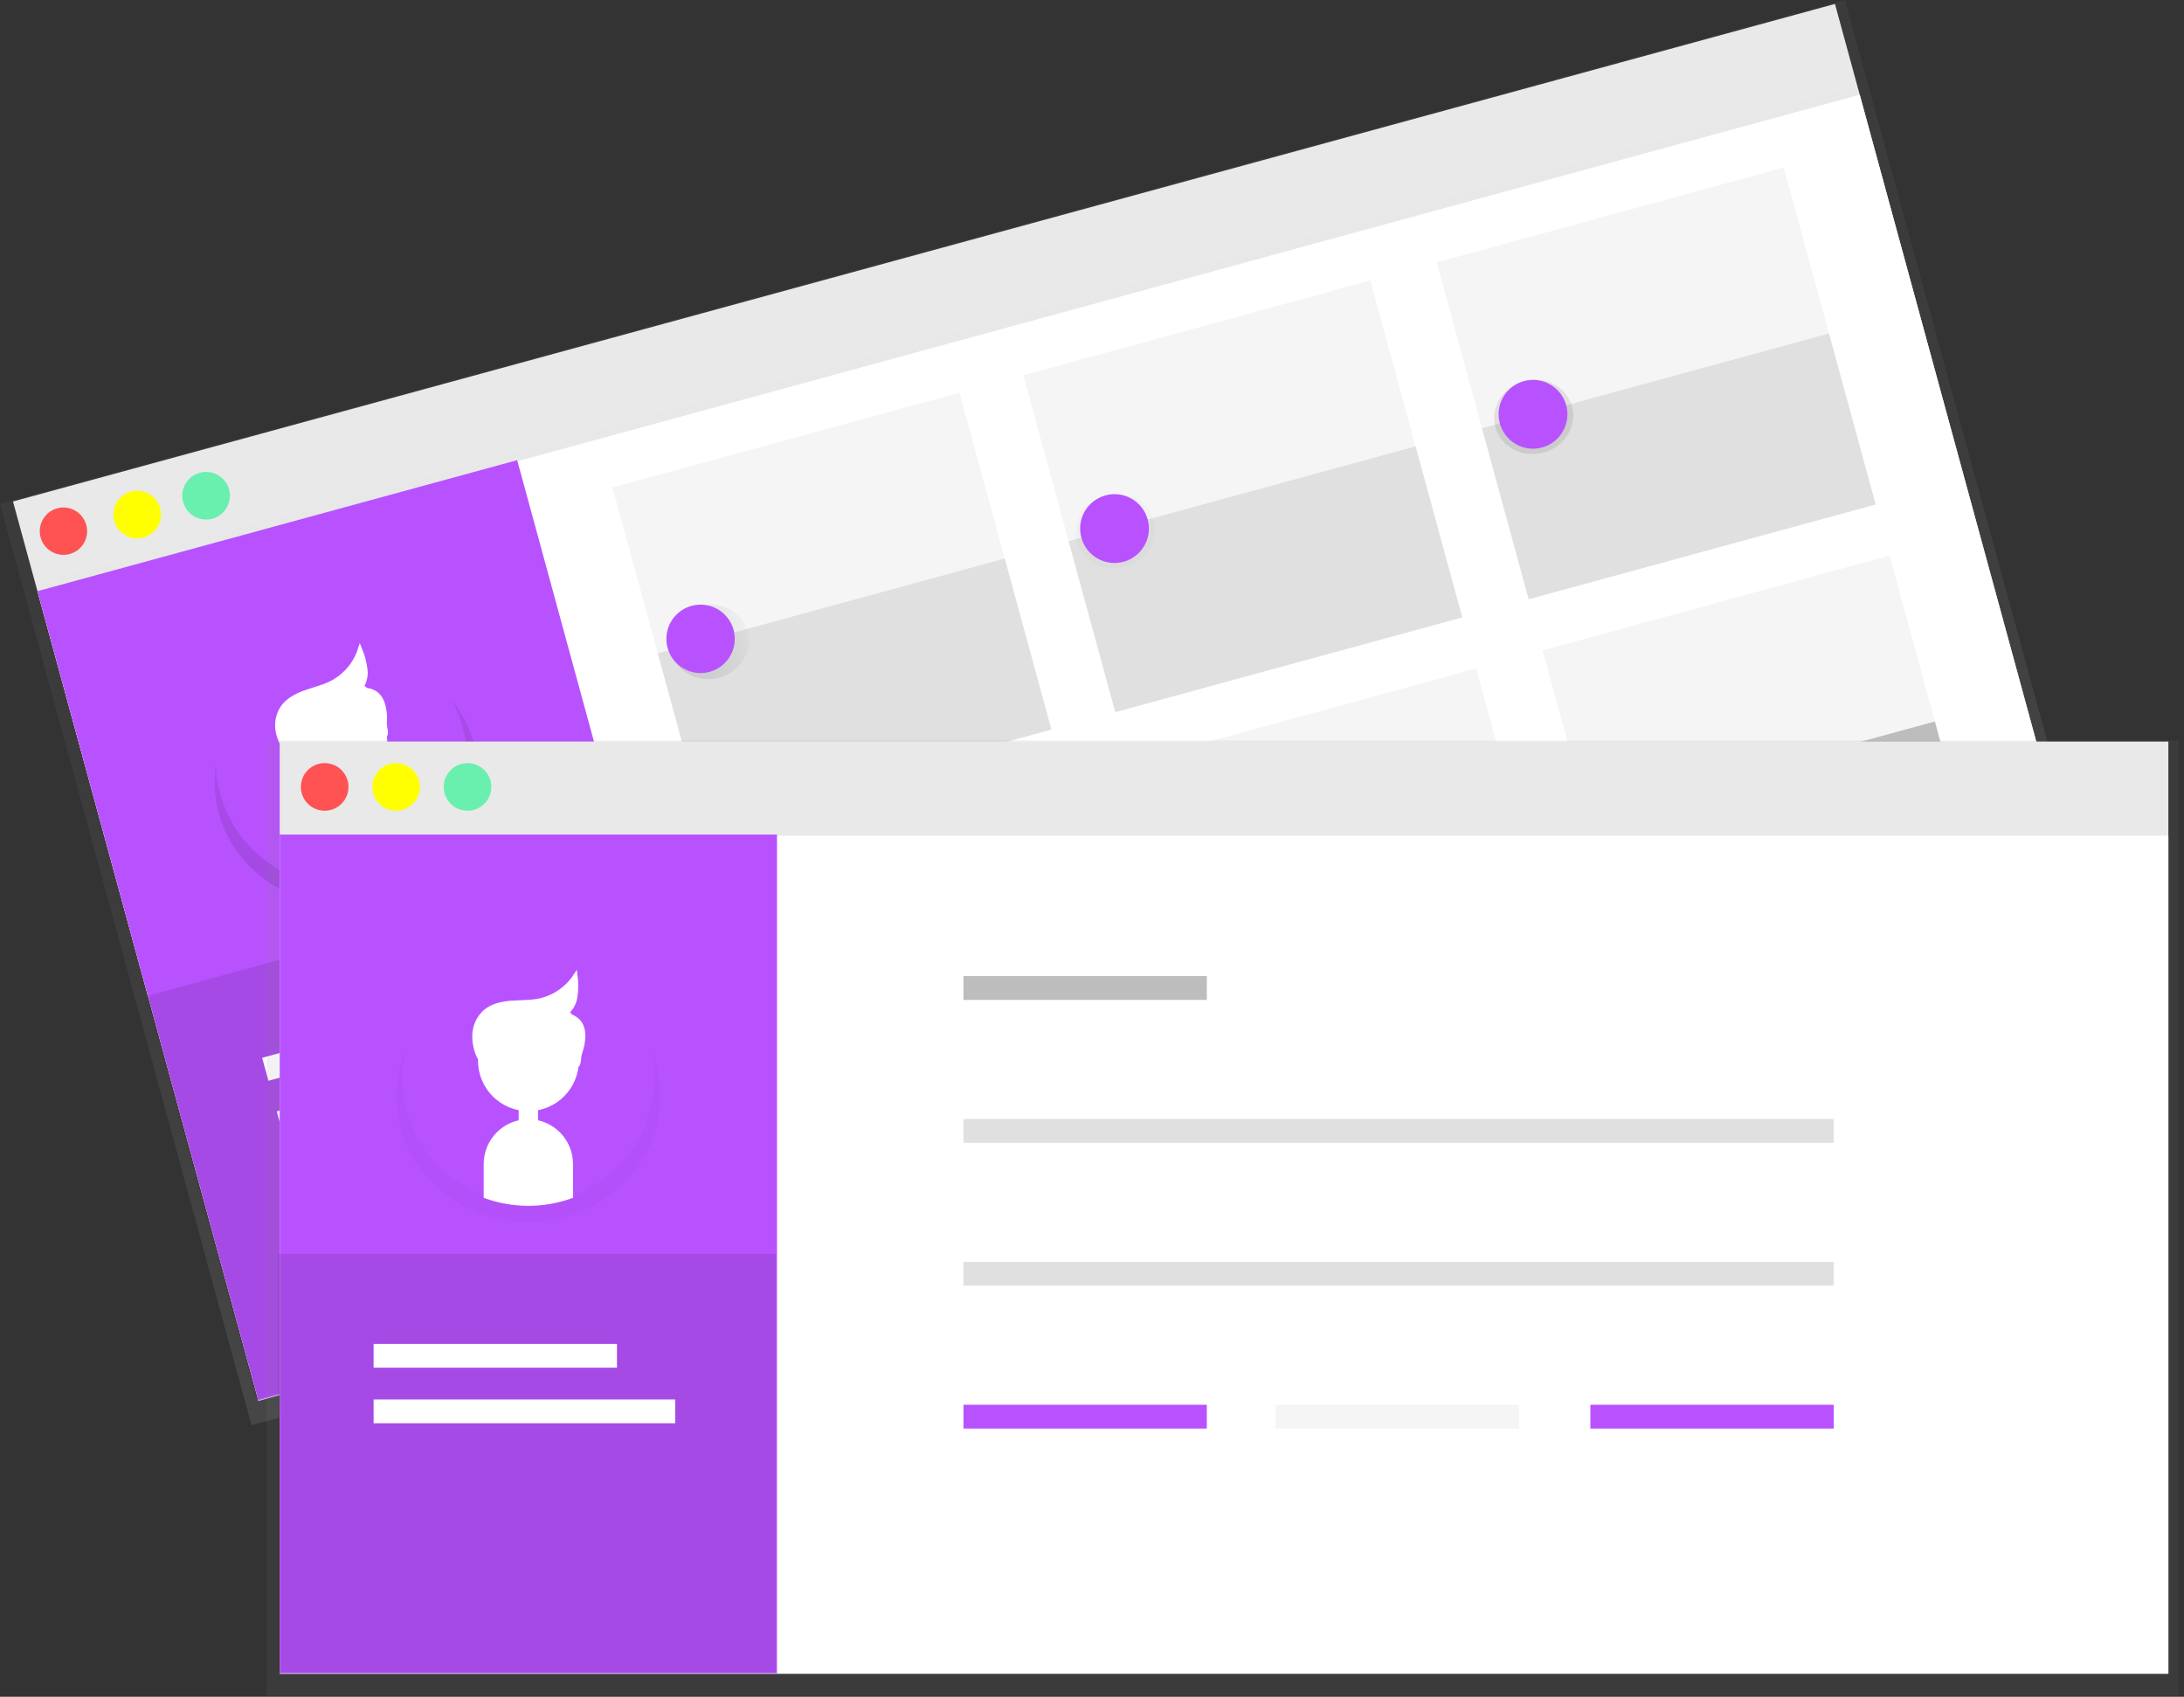 <svg width="515" height="400" viewBox="0 0 515 400" fill="none" xmlns="http://www.w3.org/2000/svg">
<rect x="0" y="0" width="515" height="400" fill="#333333" stroke="none"/>
<g clip-path="url(#clip0)">
<path d="M432.695 0.929L3.061 118.221L60.947 330.252L490.581 212.96L432.695 0.929Z" fill="#F5F5F5"/>
<path d="M435.052 0L0.004 118.771L59.307 335.992L494.355 217.221L435.052 0Z" fill="url(#paint0_linear)"/>
<path d="M438.534 22.323L8.901 139.616L60.907 330.111L490.541 212.819L438.534 22.323Z" fill="white"/>
<path d="M16.421 130.608C19.396 129.803 21.155 126.736 20.35 123.761C19.544 120.785 16.478 119.026 13.502 119.832C10.526 120.638 8.767 123.704 9.573 126.679C10.379 129.655 13.445 131.414 16.421 130.608Z" fill="#FF5252"/>
<path d="M33.825 126.715C36.816 125.899 38.578 122.813 37.762 119.822C36.945 116.832 33.859 115.069 30.869 115.886C27.878 116.702 26.116 119.789 26.933 122.779C27.749 125.769 30.835 127.532 33.825 126.715Z" fill="#FFFF00"/>
<path d="M50.074 122.278C53.065 121.461 54.827 118.375 54.011 115.385C53.194 112.394 50.108 110.632 47.118 111.449C44.127 112.265 42.365 115.351 43.181 118.341C43.998 121.332 47.084 123.094 50.074 122.278Z" fill="#69F0AE"/>
<path d="M121.952 108.479L8.829 139.362L60.904 330.111L174.028 299.227L121.952 108.479Z" fill="#B852FF"/>
<path d="M111.767 175.272C107.459 159.488 90.492 150.37 73.881 154.894C57.269 159.418 47.307 175.919 51.592 191.709C54.975 204.099 66.148 212.379 78.835 213.176L76.827 205.811C75.371 200.489 78.772 194.882 84.396 193.351C89.997 191.82 95.773 194.923 97.205 200.25L99.214 207.616C109.729 200.472 115.15 187.633 111.767 175.272Z" fill="url(#paint1_linear)"/>
<path d="M83.362 188.857L82.958 188.967C82.071 189.209 81.548 190.125 81.79 191.012L84.222 199.92C84.464 200.808 85.38 201.331 86.267 201.088L86.672 200.978C87.559 200.735 88.082 199.82 87.84 198.933L85.408 190.025C85.165 189.137 84.25 188.614 83.362 188.857Z" fill="url(#paint2_linear)"/>
<path d="M83.621 190.536C90.008 188.793 93.843 182.46 92.186 176.392C90.53 170.324 84.009 166.819 77.622 168.563C71.235 170.307 67.399 176.639 69.056 182.707C70.712 188.775 77.234 192.28 83.621 190.536Z" fill="url(#paint3_linear)"/>
<path d="M84.373 193.345C78.772 194.876 75.377 200.483 76.804 205.805L78.812 213.17C86.032 213.611 93.195 211.656 99.191 207.61L97.182 200.245C95.75 194.923 89.974 191.82 84.373 193.345Z" fill="url(#paint4_linear)"/>
<path d="M68.798 182.125C67.413 180.689 66.463 178.89 66.056 176.937C65.864 175.954 65.871 174.942 66.076 173.961C66.281 172.98 66.68 172.05 67.249 171.226C68.559 169.403 70.743 168.314 72.874 167.528C75.005 166.742 77.299 166.247 79.36 165.252C82.754 163.611 85.368 160.702 86.638 157.153C87.293 158.7 87.72 160.334 87.907 162.003C87.992 162.853 87.898 163.711 87.632 164.523C87.367 165.336 86.935 166.083 86.364 166.719C87.907 165.467 88.216 167.301 88.111 168.518C89.275 169.281 91.412 168.868 91.872 170.131C92.393 171.374 92.594 172.727 92.454 174.067C92.251 175.4 93.392 177.351 92.059 177.811" fill="url(#paint5_linear)"/>
<path d="M109.089 171.476C107.658 166.243 104.819 161.504 100.881 157.774C96.942 154.044 92.054 151.467 86.752 150.324C81.449 149.181 75.934 149.516 70.809 151.291C65.683 153.067 61.143 156.215 57.684 160.394C54.224 164.572 51.979 169.62 51.191 174.987C50.403 180.353 51.104 185.834 53.217 190.83C55.33 195.826 58.773 200.146 63.173 203.32C67.572 206.493 72.758 208.398 78.166 208.827L76.157 201.461C75.465 198.895 75.815 196.159 77.133 193.851C78.451 191.542 80.628 189.849 83.191 189.141C85.757 188.448 88.493 188.799 90.801 190.117C93.11 191.435 94.803 193.613 95.511 196.175L97.52 203.54C102.514 200.036 106.305 195.077 108.376 189.338C110.446 183.599 110.695 177.361 109.089 171.476Z" fill="#B852FF"/>
<path d="M82.101 184.68L81.877 184.741C80.99 184.983 80.466 185.899 80.709 186.786L83.141 195.694C83.383 196.582 84.299 197.105 85.186 196.862L85.411 196.801C86.297 196.558 86.82 195.643 86.578 194.756L84.146 185.848C83.904 184.96 82.989 184.437 82.101 184.68Z" fill="white" stroke="white" stroke-miterlimit="10"/>
<path d="M82.45 186.335C88.517 184.678 92.093 178.416 90.437 172.349C88.78 166.281 82.518 162.705 76.451 164.361C70.383 166.018 66.807 172.28 68.463 178.347C70.12 184.415 76.382 187.991 82.45 186.335Z" fill="white" stroke="white" stroke-miterlimit="10"/>
<path d="M83.197 189.141C80.634 189.849 78.457 191.542 77.139 193.851C75.821 196.159 75.471 198.896 76.163 201.462L78.166 208.827C85.035 209.36 91.876 207.491 97.52 203.54L95.511 196.175C94.803 193.614 93.111 191.437 90.804 190.119C88.497 188.802 85.762 188.45 83.197 189.141Z" fill="white" stroke="white" stroke-miterlimit="10"/>
<path d="M68.204 177.735C66.86 176.272 65.935 174.474 65.526 172.53C65.127 170.571 65.509 168.534 66.591 166.853C67.82 165.054 69.858 163.977 71.907 163.237C73.957 162.498 76.111 162.02 78.061 161.048C79.673 160.236 81.107 159.113 82.28 157.743C83.454 156.373 84.343 154.782 84.897 153.065C85.543 154.616 85.972 156.248 86.172 157.915C86.264 158.748 86.186 159.589 85.942 160.39C85.7 161.191 85.296 161.934 84.757 162.573C86.213 161.345 86.504 163.202 86.463 164.39C87.564 165.164 89.619 164.78 90.073 166.044C90.592 167.285 90.805 168.633 90.696 169.974C90.516 171.301 91.633 173.258 90.364 173.7" fill="white"/>
<path d="M68.204 177.735C66.86 176.272 65.935 174.474 65.526 172.53C65.127 170.571 65.509 168.534 66.591 166.853C67.82 165.054 69.858 163.977 71.907 163.237C73.957 162.498 76.111 162.02 78.061 161.048C79.673 160.236 81.107 159.113 82.28 157.743C83.454 156.373 84.343 154.782 84.897 153.065C85.543 154.616 85.972 156.248 86.172 157.915C86.264 158.748 86.186 159.589 85.942 160.39C85.7 161.191 85.296 161.934 84.757 162.573C86.213 161.345 86.504 163.202 86.463 164.39C87.564 165.164 89.619 164.78 90.073 166.044C90.592 167.285 90.805 168.633 90.696 169.974C90.516 171.301 91.633 173.258 90.364 173.7" stroke="white" stroke-miterlimit="10"/>
<path d="M85.293 162.195C85.293 162.195 93.141 160.769 90.789 173.636L85.293 162.195Z" fill="white"/>
<path opacity="0.1" d="M147.694 203.931L34.57 234.814L60.526 329.885L173.649 299.002L147.694 203.931Z" fill="black"/>
<path d="M117.177 234.253L61.817 249.367L63.295 254.781L118.655 239.668L117.177 234.253Z" fill="white"/>
<path d="M133.865 243.275L65.266 262.003L66.744 267.417L135.343 248.689L133.865 243.275Z" fill="white"/>
<path d="M226.255 92.562L144.423 114.903L155.43 155.221L237.262 132.88L226.255 92.562Z" fill="#F5F5F5"/>
<path d="M236.935 131.671L155.104 154.012L166.11 194.329L247.943 171.988L236.935 131.671Z" fill="#E0E0E0"/>
<path d="M420.616 39.504L338.784 61.845L349.791 102.162L431.623 79.822L420.616 39.504Z" fill="#F5F5F5"/>
<path d="M431.291 78.612L349.458 100.953L360.466 141.271L442.297 118.93L431.291 78.612Z" fill="#E0E0E0"/>
<path d="M323.135 66.112L241.303 88.453L252.311 128.771L334.142 106.43L323.135 66.112Z" fill="#F5F5F5"/>
<path d="M333.811 105.228L251.979 127.569L262.986 167.887L344.818 145.546L333.811 105.228Z" fill="#E0E0E0"/>
<path d="M248.715 183.998L167.281 206.053L178.147 246.174L259.581 224.119L248.715 183.998Z" fill="#E0E0E0"/>
<path d="M261.901 223.135L180.069 245.476L191.076 285.794L272.908 263.453L261.901 223.135Z" fill="#BDBDBD"/>
<path d="M445.58 130.964L363.748 153.304L374.755 193.622L456.587 171.282L445.58 130.964Z" fill="#F5F5F5"/>
<path d="M456.262 170.077L374.43 192.418L385.437 232.736L467.269 210.395L456.262 170.077Z" fill="#BDBDBD"/>
<path d="M348.101 157.577L266.269 179.918L277.276 220.236L359.108 197.895L348.101 157.577Z" fill="#F5F5F5"/>
<path d="M358.781 196.685L276.949 219.026L287.956 259.344L369.788 237.003L358.781 196.685Z" fill="#BDBDBD"/>
<path d="M169.599 159.755C174.583 158.395 177.595 153.519 176.325 148.866C175.054 144.213 169.983 141.544 164.998 142.905C160.013 144.266 157.002 149.141 158.272 153.794C159.542 158.448 164.614 161.117 169.599 159.755Z" fill="url(#paint6_linear)"/>
<path d="M167.308 158.391C171.608 157.227 174.15 152.796 172.985 148.497C171.82 144.196 167.391 141.655 163.09 142.819C158.79 143.984 156.248 148.414 157.413 152.714C158.577 157.014 163.008 159.556 167.308 158.391Z" fill="#B852FF"/>
<path d="M265.275 133.634C270.26 132.274 273.271 127.398 272.001 122.745C270.731 118.092 265.66 115.423 260.675 116.784C255.689 118.145 252.678 123.02 253.948 127.673C255.219 132.327 260.29 134.996 265.275 133.634Z" fill="url(#paint7_linear)"/>
<path d="M264.947 132.434C269.268 131.254 271.815 126.795 270.635 122.473C269.455 118.153 264.996 115.606 260.675 116.785C256.354 117.965 253.807 122.424 254.987 126.746C256.166 131.067 260.626 133.613 264.947 132.434Z" fill="#B852FF"/>
<path d="M363.959 106.692C368.944 105.33 371.955 100.455 370.685 95.802C369.415 91.149 364.344 88.48 359.359 89.841C354.374 91.202 351.363 96.077 352.633 100.731C353.903 105.383 358.974 108.052 363.959 106.692Z" fill="url(#paint8_linear)"/>
<path d="M363.631 105.491C367.952 104.311 370.499 99.852 369.32 95.531C368.14 91.209 363.681 88.663 359.359 89.842C355.038 91.022 352.491 95.481 353.671 99.803C354.851 104.124 359.31 106.671 363.631 105.491Z" fill="#B852FF"/>
<path d="M194.734 251.818C199.719 250.458 202.73 245.582 201.46 240.929C200.189 236.276 195.119 233.607 190.133 234.968C185.148 236.329 182.137 241.204 183.407 245.857C184.678 250.511 189.749 253.18 194.734 251.818Z" fill="url(#paint9_linear)"/>
<path d="M194.406 250.62C198.727 249.439 201.274 244.98 200.094 240.659C198.915 236.338 194.455 233.791 190.134 234.971C185.813 236.15 183.266 240.61 184.446 244.931C185.626 249.252 190.085 251.799 194.406 250.62Z" fill="#2196F3"/>
<path d="M290.41 225.697C295.395 224.337 298.407 219.461 297.136 214.808C295.866 210.155 290.795 207.486 285.81 208.847C280.825 210.208 277.813 215.083 279.084 219.736C280.354 224.39 285.425 227.059 290.41 225.697Z" fill="url(#paint10_linear)"/>
<path d="M290.077 224.499C294.398 223.319 296.945 218.859 295.765 214.538C294.585 210.217 290.126 207.67 285.805 208.85C281.483 210.03 278.937 214.489 280.116 218.81C281.296 223.131 285.756 225.678 290.077 224.499Z" fill="#2196F3"/>
<path d="M389.089 198.756C394.074 197.395 397.086 192.519 395.815 187.867C394.545 183.213 389.474 180.544 384.489 181.905C379.504 183.266 376.492 188.142 377.762 192.795C379.033 197.448 384.104 200.117 389.089 198.756Z" fill="url(#paint11_linear)"/>
<path d="M388.761 197.555C393.082 196.376 395.629 191.916 394.449 187.595C393.269 183.274 388.81 180.727 384.489 181.907C380.167 183.087 377.621 187.546 378.801 191.867C379.98 196.188 384.44 198.735 388.761 197.555Z" fill="#2196F3"/>
<path d="M511.313 174.818H65.957V394.608H511.313V174.818Z" fill="#F5F5F5"/>
<path d="M513.828 174.544H62.859V399.715H513.828V174.544Z" fill="url(#paint12_linear)"/>
<path d="M511.313 197.001H65.957V394.469H511.313V197.001Z" fill="white"/>
<path d="M76.559 191.121C79.659 191.121 82.172 188.608 82.172 185.508C82.172 182.408 79.659 179.895 76.559 179.895C73.459 179.895 70.946 182.408 70.946 185.508C70.946 188.608 73.459 191.121 76.559 191.121Z" fill="#FF5252"/>
<path d="M93.397 191.121C96.497 191.121 99.01 188.608 99.01 185.508C99.01 182.408 96.497 179.895 93.397 179.895C90.298 179.895 87.785 182.408 87.785 185.508C87.785 188.608 90.298 191.121 93.397 191.121Z" fill="#FFFF00"/>
<path d="M110.242 191.121C113.342 191.121 115.855 188.608 115.855 185.508C115.855 182.408 113.342 179.895 110.242 179.895C107.142 179.895 104.629 182.408 104.629 185.508C104.629 188.608 107.142 191.121 110.242 191.121Z" fill="#69F0AE"/>
<path d="M183.22 196.74H65.957V394.469H183.22V196.74Z" fill="#B852FF"/>
<path d="M155.796 258.492C155.796 242.131 141.823 228.862 124.612 228.862C107.401 228.862 93.421 242.125 93.421 258.492C93.421 271.336 102.021 282.265 114.05 286.376V278.742C114.05 273.223 118.801 268.71 124.612 268.71C130.434 268.71 135.173 273.223 135.173 278.742V286.376C147.197 282.265 155.796 271.33 155.796 258.492Z" fill="url(#paint13_linear)"/>
<path d="M124.815 264.116H124.396C123.477 264.116 122.731 264.862 122.731 265.782V275.016C122.731 275.936 123.477 276.681 124.396 276.681H124.815C125.735 276.681 126.481 275.936 126.481 275.016V265.782C126.481 264.862 125.735 264.116 124.815 264.116Z" fill="url(#paint14_linear)"/>
<path d="M124.629 265.805C131.25 265.805 136.617 260.706 136.617 254.416C136.617 248.127 131.25 243.028 124.629 243.028C118.008 243.028 112.641 248.127 112.641 254.416C112.641 260.706 118.008 265.805 124.629 265.805Z" fill="url(#paint15_linear)"/>
<path d="M124.612 268.71C118.789 268.71 114.05 273.223 114.05 278.742V286.376C120.897 288.699 128.32 288.699 135.168 286.376V278.742C135.168 273.223 130.417 268.71 124.612 268.71Z" fill="url(#paint16_linear)"/>
<path d="M112.518 253.782C111.56 252.031 111.116 250.045 111.237 248.052C111.312 247.054 111.585 246.08 112.041 245.188C112.497 244.296 113.126 243.504 113.892 242.859C115.639 241.444 118.009 240.943 120.297 240.769C122.585 240.594 124.903 240.699 127.156 240.279C130.862 239.59 134.149 237.471 136.309 234.381C136.534 236.046 136.515 237.734 136.256 239.394C136.114 240.236 135.797 241.039 135.327 241.752C134.857 242.465 134.244 243.072 133.526 243.534C135.348 242.737 135.15 244.611 134.754 245.735C135.657 246.771 137.852 246.94 137.962 248.279C138.144 249.617 137.986 250.979 137.502 252.239C136.949 253.473 137.543 255.651 136.134 255.732" fill="url(#paint17_linear)"/>
<path d="M154.213 254.125C154.212 248.701 152.722 243.379 149.905 238.743C147.088 234.107 143.052 230.333 138.238 227.832C133.423 225.332 128.015 224.202 122.602 224.565C117.189 224.927 111.98 226.769 107.541 229.889C103.104 233.009 99.607 237.287 97.434 242.259C95.261 247.229 94.493 252.701 95.216 258.078C95.94 263.455 98.125 268.529 101.534 272.749C104.943 276.969 109.446 280.172 114.55 282.009V274.387C114.558 271.729 115.618 269.182 117.497 267.302C119.377 265.423 121.924 264.363 124.582 264.355C127.246 264.355 129.801 265.411 131.686 267.292C133.572 269.172 134.636 271.724 134.644 274.387V282.02C140.379 279.949 145.336 276.159 148.838 271.167C152.34 266.174 154.217 260.224 154.213 254.125Z" fill="#B852FF"/>
<path d="M124.705 259.75H124.472C123.552 259.75 122.807 260.495 122.807 261.415V270.649C122.807 271.569 123.552 272.314 124.472 272.314H124.705C125.624 272.314 126.37 271.569 126.37 270.649V261.415C126.37 260.495 125.624 259.75 124.705 259.75Z" fill="white" stroke="white" stroke-miterlimit="10"/>
<path d="M124.605 261.438C130.895 261.438 135.994 256.339 135.994 250.05C135.994 243.76 130.895 238.661 124.605 238.661C118.316 238.661 113.217 243.76 113.217 250.05C113.217 256.339 118.316 261.438 124.605 261.438Z" fill="white" stroke="white" stroke-miterlimit="10"/>
<path d="M124.588 264.344C121.928 264.351 119.379 265.412 117.499 267.294C115.619 269.177 114.561 271.727 114.556 274.387V282.02C121.042 284.345 128.134 284.345 134.62 282.02V274.387C134.616 271.727 133.558 269.177 131.678 267.294C129.797 265.412 127.248 264.351 124.588 264.344Z" fill="white" stroke="white" stroke-miterlimit="10"/>
<path d="M113.101 249.421C112.188 247.655 111.767 245.676 111.884 243.691C112.016 241.697 112.923 239.833 114.411 238.498C116.07 237.083 118.318 236.582 120.489 236.407C122.661 236.233 124.862 236.338 127.005 235.918C128.773 235.56 130.453 234.855 131.946 233.842C133.439 232.83 134.716 231.531 135.703 230.02C135.918 231.685 135.902 233.372 135.657 235.033C135.528 235.864 135.232 236.659 134.785 237.371C134.338 238.083 133.752 238.696 133.06 239.173C134.807 238.375 134.603 240.25 134.224 241.374C135.08 242.41 137.136 242.579 137.269 243.918C137.442 245.254 137.293 246.612 136.833 247.878C136.309 249.112 136.868 251.29 135.534 251.371" fill="white"/>
<path d="M113.101 249.421C112.188 247.655 111.767 245.676 111.884 243.691C112.016 241.697 112.923 239.833 114.411 238.498C116.07 237.083 118.318 236.582 120.489 236.407C122.661 236.233 124.862 236.338 127.005 235.918C128.773 235.56 130.453 234.855 131.946 233.842C133.439 232.83 134.716 231.531 135.703 230.02C135.918 231.685 135.902 233.372 135.657 235.033C135.528 235.864 135.232 236.659 134.785 237.371C134.338 238.083 133.752 238.696 133.06 239.173C134.807 238.375 134.603 240.25 134.224 241.374C135.08 242.41 137.136 242.579 137.269 243.918C137.442 245.254 137.293 246.612 136.833 247.878C136.309 249.112 136.868 251.29 135.534 251.371" stroke="white" stroke-miterlimit="10"/>
<path d="M133.706 238.871C133.706 238.871 141.654 239.563 135.994 251.36L133.706 238.871Z" fill="white"/>
<path opacity="0.1" d="M182.906 295.604H65.642V394.154H182.906V295.604Z" fill="black"/>
<path d="M145.485 316.809H88.099V322.422H145.485V316.809Z" fill="white"/>
<path d="M284.577 230.108H227.191V235.72H284.577V230.108Z" fill="#BDBDBD"/>
<path d="M432.402 263.791H227.191V269.403H432.402V263.791Z" fill="#E0E0E0"/>
<path d="M432.402 297.473H227.191V303.086H432.402V297.473Z" fill="#E0E0E0"/>
<path d="M284.577 331.156H227.191V336.769H284.577V331.156Z" fill="#B852FF"/>
<path d="M358.178 331.156H300.792V336.769H358.178V331.156Z" fill="#F5F5F5"/>
<path d="M432.408 331.156H375.022V336.769H432.408V331.156Z" fill="#B852FF"/>
<path d="M159.208 329.91H88.099V335.522H159.208V329.91Z" fill="white"/>
</g>
<defs>
<linearGradient id="paint0_linear" x1="276.825" y1="276.608" x2="217.522" y2="59.387" gradientUnits="userSpaceOnUse">
<stop stop-color="#808080" stop-opacity="0.25"/>
<stop offset="0.54" stop-color="#808080" stop-opacity="0.12"/>
<stop offset="1" stop-color="#808080" stop-opacity="0.1"/>
</linearGradient>
<linearGradient id="paint1_linear" x1="89.022" y1="210.388" x2="73.876" y2="154.91" gradientUnits="userSpaceOnUse">
<stop stop-opacity="0.12"/>
<stop offset="0.55" stop-opacity="0.09"/>
<stop offset="1" stop-opacity="0.02"/>
</linearGradient>
<linearGradient id="paint2_linear" x1="-109.786" y1="3654.55" x2="-181.197" y2="3392.97" gradientUnits="userSpaceOnUse">
<stop stop-opacity="0.12"/>
<stop offset="0.55" stop-opacity="0.09"/>
<stop offset="1" stop-opacity="0.02"/>
</linearGradient>
<linearGradient id="paint3_linear" x1="-7410.25" y1="7861.43" x2="-7644.95" y2="7001.81" gradientUnits="userSpaceOnUse">
<stop stop-opacity="0.12"/>
<stop offset="0.55" stop-opacity="0.09"/>
<stop offset="1" stop-opacity="0.02"/>
</linearGradient>
<linearGradient id="paint4_linear" x1="-9060.84" y1="5716.63" x2="-9060.84" y2="5040.66" gradientUnits="userSpaceOnUse">
<stop stop-opacity="0.12"/>
<stop offset="0.55" stop-opacity="0.09"/>
<stop offset="1" stop-opacity="0.02"/>
</linearGradient>
<linearGradient id="paint5_linear" x1="-10714.3" y1="5572.41" x2="-10714.3" y2="4655.92" gradientUnits="userSpaceOnUse">
<stop stop-opacity="0.12"/>
<stop offset="0.55" stop-opacity="0.09"/>
<stop offset="1" stop-opacity="0.02"/>
</linearGradient>
<linearGradient id="paint6_linear" x1="158.272" y1="153.794" x2="176.325" y2="148.866" gradientUnits="userSpaceOnUse">
<stop stop-opacity="0.09"/>
<stop offset="0.55" stop-opacity="0.07"/>
<stop offset="1" stop-opacity="0.02"/>
</linearGradient>
<linearGradient id="paint7_linear" x1="-47.341" y1="4018.2" x2="532.869" y2="3859.8" gradientUnits="userSpaceOnUse">
<stop stop-opacity="0.09"/>
<stop offset="0.55" stop-opacity="0.07"/>
<stop offset="1" stop-opacity="0.02"/>
</linearGradient>
<linearGradient id="paint8_linear" x1="3212.41" y1="3100.34" x2="3792.62" y2="2941.94" gradientUnits="userSpaceOnUse">
<stop stop-opacity="0.09"/>
<stop offset="0.55" stop-opacity="0.07"/>
<stop offset="1" stop-opacity="0.02"/>
</linearGradient>
<linearGradient id="paint9_linear" x1="-2405.12" y1="7752.25" x2="-1824.91" y2="7593.82" gradientUnits="userSpaceOnUse">
<stop stop-opacity="0.09"/>
<stop offset="0.55" stop-opacity="0.07"/>
<stop offset="1" stop-opacity="0.02"/>
</linearGradient>
<linearGradient id="paint10_linear" x1="755.186" y1="6862.36" x2="1335.4" y2="6703.99" gradientUnits="userSpaceOnUse">
<stop stop-opacity="0.09"/>
<stop offset="0.55" stop-opacity="0.07"/>
<stop offset="1" stop-opacity="0.02"/>
</linearGradient>
<linearGradient id="paint11_linear" x1="4014.95" y1="5944.52" x2="4595.16" y2="5786.11" gradientUnits="userSpaceOnUse">
<stop stop-opacity="0.09"/>
<stop offset="0.55" stop-opacity="0.07"/>
<stop offset="1" stop-opacity="0.02"/>
</linearGradient>
<linearGradient id="paint12_linear" x1="223396" y1="154756" x2="223396" y2="67676.3" gradientUnits="userSpaceOnUse">
<stop stop-color="#808080" stop-opacity="0.25"/>
<stop offset="0.54" stop-color="#808080" stop-opacity="0.12"/>
<stop offset="1" stop-color="#808080" stop-opacity="0.1"/>
</linearGradient>
<linearGradient id="paint13_linear" x1="23345.1" y1="34656" x2="23345.1" y2="28974.8" gradientUnits="userSpaceOnUse">
<stop stop-opacity="0.12"/>
<stop offset="0.55" stop-opacity="0.09"/>
<stop offset="1" stop-opacity="0.02"/>
</linearGradient>
<linearGradient id="paint14_linear" x1="925.23" y1="6234.78" x2="925.23" y2="5963.75" gradientUnits="userSpaceOnUse">
<stop stop-opacity="0.12"/>
<stop offset="0.55" stop-opacity="0.09"/>
<stop offset="1" stop-opacity="0.02"/>
</linearGradient>
<linearGradient id="paint15_linear" x1="5244.86" y1="10641.1" x2="5244.86" y2="9750.28" gradientUnits="userSpaceOnUse">
<stop stop-opacity="0.12"/>
<stop offset="0.55" stop-opacity="0.09"/>
<stop offset="1" stop-opacity="0.02"/>
</linearGradient>
<linearGradient id="paint16_linear" x1="7986.13" y1="11944.3" x2="7986.13" y2="11297.4" gradientUnits="userSpaceOnUse">
<stop stop-opacity="0.12"/>
<stop offset="0.55" stop-opacity="0.09"/>
<stop offset="1" stop-opacity="0.02"/>
</linearGradient>
<linearGradient id="paint17_linear" x1="10109.1" y1="11891.7" x2="10109.1" y2="11108.1" gradientUnits="userSpaceOnUse">
<stop stop-opacity="0.12"/>
<stop offset="0.55" stop-opacity="0.09"/>
<stop offset="1" stop-opacity="0.02"/>
</linearGradient>
<clipPath id="clip0">
<rect width="514.119" height="400" fill="white"/>
</clipPath>
</defs>
</svg>
